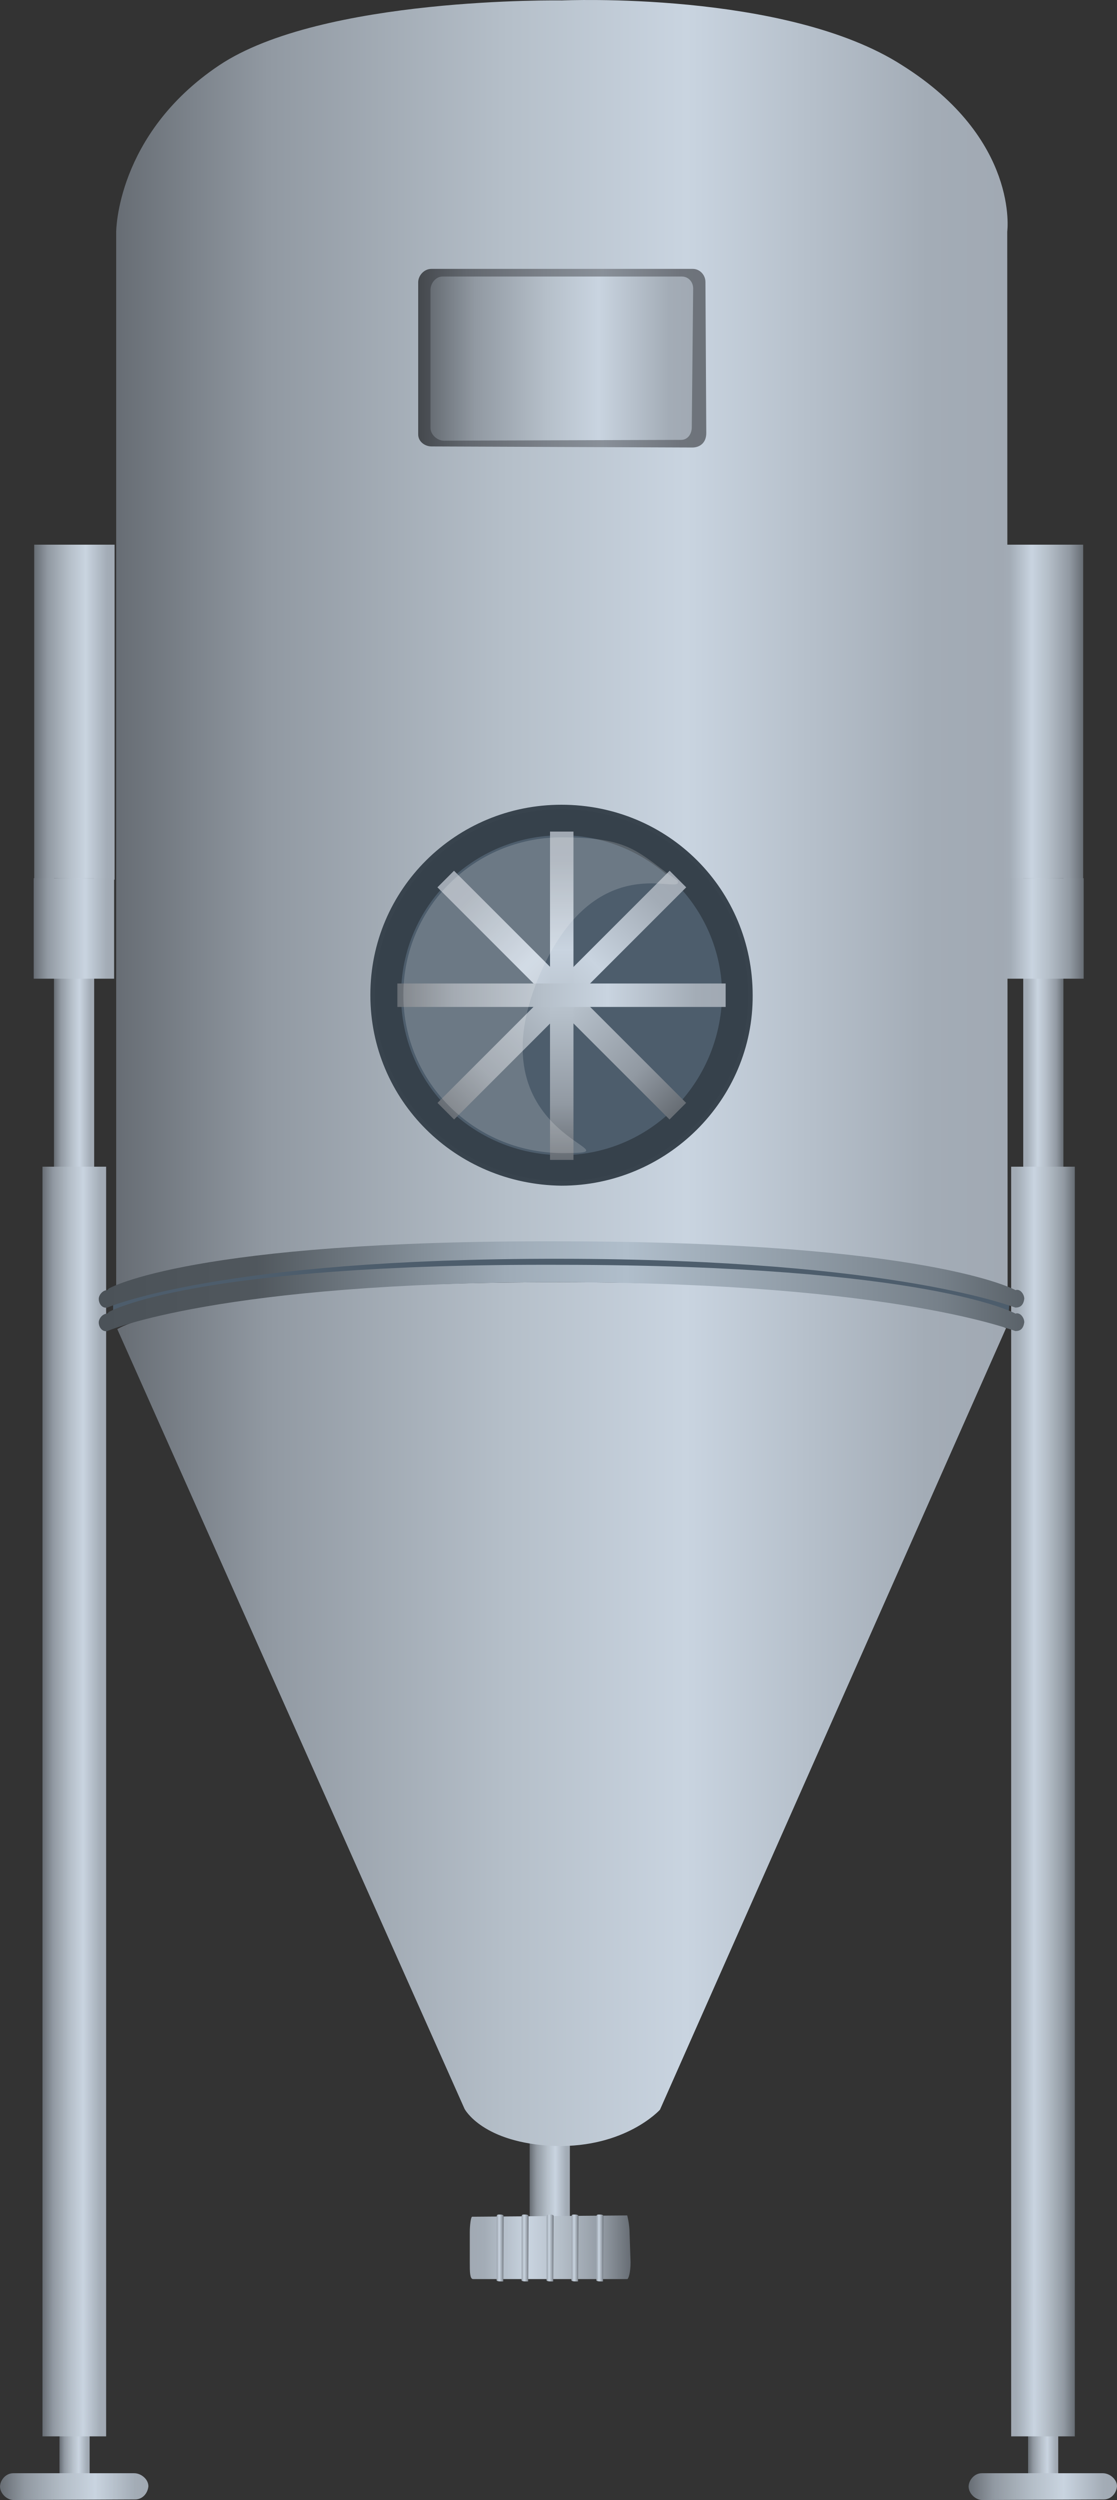 <?xml version="1.0" encoding="utf-8"?>
<!-- Generator: Adobe Illustrator 16.0.0, SVG Export Plug-In . SVG Version: 6.00 Build 0)  -->
<!DOCTYPE svg PUBLIC "-//W3C//DTD SVG 1.1//EN" "http://www.w3.org/Graphics/SVG/1.1/DTD/svg11.dtd">
<svg preserveAspectRatio="none"   version="1.1" id="图层_1" xmlns="http://www.w3.org/2000/svg" xmlns:xlink="http://www.w3.org/1999/xlink" x="0px" y="0px"
	 width="250.085px" height="559.697px" viewBox="158.383 3.619 250.085 559.697"
	 enable-background="new 158.383 3.619 250.085 559.697" xml:space="preserve">
<rect x="158.383" y="3.619" width="250.085" height="559.697" fill="#333333" stroke="none"/>
<g id="surface361">
	
		<linearGradient id="SVGID_1_" gradientUnits="userSpaceOnUse" x1="214.223" y1="176.803" x2="202.224" y2="176.803" gradientTransform="matrix(0.75 0 0 -0.75 125.301 621.109)">
		<stop  offset="0" style="stop-color:#A1A9B3"/>
		<stop  offset="0.09" style="stop-color:#A3ACB6"/>
		<stop  offset="0.36" style="stop-color:#C9D4E0"/>
		<stop  offset="0.56" style="stop-color:#B5BFC9"/>
		<stop  offset="0.83" style="stop-color:#9199A2"/>
		<stop  offset="1" style="stop-color:#676D74"/>
	</linearGradient>
	<path fill="url(#SVGID_1_)" d="M285.968,470.132h-9v36.75h9V470.132z"/>
	
		<linearGradient id="SVGID_2_" gradientUnits="userSpaceOnUse" x1="211.226" y1="190.307" x2="202.226" y2="190.307" gradientTransform="matrix(0.75 0 0 -0.75 236.888 692.115)">
		<stop  offset="0" style="stop-color:#A1A9B3"/>
		<stop  offset="0.09" style="stop-color:#A3ACB6"/>
		<stop  offset="0.36" style="stop-color:#C9D4E0"/>
		<stop  offset="0.56" style="stop-color:#B5BFC9"/>
		<stop  offset="0.83" style="stop-color:#9199A2"/>
		<stop  offset="1" style="stop-color:#676D74"/>
	</linearGradient>
	<path fill="url(#SVGID_2_)" d="M395.308,541.136h-6.75v16.5h6.75V541.136z"/>
	
		<linearGradient id="SVGID_3_" gradientUnits="userSpaceOnUse" x1="211.226" y1="190.307" x2="202.226" y2="190.307" gradientTransform="matrix(0.75 0 0 -0.75 20.03 692.115)">
		<stop  offset="0" style="stop-color:#A1A9B3"/>
		<stop  offset="0.09" style="stop-color:#A3ACB6"/>
		<stop  offset="0.36" style="stop-color:#C9D4E0"/>
		<stop  offset="0.56" style="stop-color:#B5BFC9"/>
		<stop  offset="0.83" style="stop-color:#9199A2"/>
		<stop  offset="1" style="stop-color:#676D74"/>
	</linearGradient>
	<path fill="url(#SVGID_3_)" d="M178.449,541.136h-6.75v16.5h6.75V541.136z"/>
	
		<linearGradient id="SVGID_4_" gradientUnits="userSpaceOnUse" x1="468.336" y1="8.37" x2="202.227" y2="8.37" gradientTransform="matrix(0.75 0 0 -0.75 32.724 154.695)">
		<stop  offset="0" style="stop-color:#A1A9B3"/>
		<stop  offset="0.09" style="stop-color:#A3ACB6"/>
		<stop  offset="0.36" style="stop-color:#C9D4E0"/>
		<stop  offset="0.56" style="stop-color:#B5BFC9"/>
		<stop  offset="0.83" style="stop-color:#9199A2"/>
		<stop  offset="1" style="stop-color:#676D74"/>
	</linearGradient>
	<path fill="url(#SVGID_4_)" d="M184.395,293.218c0,0,17.836-11.156,99.168-10.628c81.582,0.879,100.41,10.578,100.41,10.578
		l-0.078-237.699c0,0,2.758-20.691-23.461-37.195c-26.039-16.805-76.25-14.555-76.25-14.555c-0.039,0-53.773-0.883-76.781,14.555
		c-23.008,15.445-23.008,37.266-23.008,37.266V293.218z"/>
	
		<linearGradient id="SVGID_5_" gradientUnits="userSpaceOnUse" x1="467.528" y1="72.385" x2="202.226" y2="72.385" gradientTransform="matrix(0.75 0 0 -0.75 32.974 441.662)">
		<stop  offset="0" style="stop-color:#A1A9B3"/>
		<stop  offset="0.09" style="stop-color:#A3ACB6"/>
		<stop  offset="0.36" style="stop-color:#C9D4E0"/>
		<stop  offset="0.56" style="stop-color:#B5BFC9"/>
		<stop  offset="0.83" style="stop-color:#9199A2"/>
		<stop  offset="1" style="stop-color:#676D74"/>
	</linearGradient>
	<path fill="url(#SVGID_5_)" d="M184.645,301.183c0,0,16.121-10.5,99.238-10.5c83.011,0,99.738,10.285,99.738,10.285
		l-77.477,174.965c0,0-7.676,8.543-23.539,8.117c-16.211-0.617-20.211-8.301-20.211-8.301L184.645,301.183z"/>
	
		<linearGradient id="SVGID_6_" gradientUnits="userSpaceOnUse" x1="226.224" y1="151.303" x2="202.224" y2="151.303" gradientTransform="matrix(0.75 0 0 -0.75 14.371 276.535)">
		<stop  offset="0" style="stop-color:#A1A9B3"/>
		<stop  offset="0.09" style="stop-color:#A3ACB6"/>
		<stop  offset="0.36" style="stop-color:#C9D4E0"/>
		<stop  offset="0.56" style="stop-color:#B5BFC9"/>
		<stop  offset="0.83" style="stop-color:#9199A2"/>
		<stop  offset="1" style="stop-color:#676D74"/>
	</linearGradient>
	<path fill="url(#SVGID_6_)" d="M166.039,125.559h18v75h-18V125.559z"/>
	
		<linearGradient id="SVGID_7_" gradientUnits="userSpaceOnUse" x1="214.226" y1="147.802" x2="202.226" y2="147.802" gradientTransform="matrix(0.75 0 0 -0.75 18.795 351.167)">
		<stop  offset="0" style="stop-color:#A1A9B3"/>
		<stop  offset="0.09" style="stop-color:#A3ACB6"/>
		<stop  offset="0.36" style="stop-color:#C9D4E0"/>
		<stop  offset="0.56" style="stop-color:#B5BFC9"/>
		<stop  offset="0.83" style="stop-color:#9199A2"/>
		<stop  offset="1" style="stop-color:#676D74"/>
	</linearGradient>
	<path fill="url(#SVGID_7_)" d="M179.465,200.191h-9v80.25h9V200.191z"/>
	
		<linearGradient id="SVGID_8_" gradientUnits="userSpaceOnUse" x1="221.225" y1="11.807" x2="202.225" y2="11.807" gradientTransform="matrix(0.75 0 0 -0.75 16.226 415.791)">
		<stop  offset="0" style="stop-color:#A1A9B3"/>
		<stop  offset="0.09" style="stop-color:#A3ACB6"/>
		<stop  offset="0.36" style="stop-color:#C9D4E0"/>
		<stop  offset="0.56" style="stop-color:#B5BFC9"/>
		<stop  offset="0.83" style="stop-color:#9199A2"/>
		<stop  offset="1" style="stop-color:#676D74"/>
	</linearGradient>
	<path fill="url(#SVGID_8_)" d="M167.895,264.813h14.25v284.25h-14.25V264.813z"/>
	
		<linearGradient id="SVGID_9_" gradientUnits="userSpaceOnUse" x1="226.226" y1="186.306" x2="202.226" y2="186.306" gradientTransform="matrix(0.75 0 0 -0.75 14.264 351.205)">
		<stop  offset="0" style="stop-color:#A1A9B3"/>
		<stop  offset="0.09" style="stop-color:#A3ACB6"/>
		<stop  offset="0.36" style="stop-color:#C9D4E0"/>
		<stop  offset="0.56" style="stop-color:#B5BFC9"/>
		<stop  offset="0.83" style="stop-color:#9199A2"/>
		<stop  offset="1" style="stop-color:#676D74"/>
	</linearGradient>
	<path fill="url(#SVGID_9_)" d="M165.934,200.227h18v22.5h-18V200.227z"/>
	
		<linearGradient id="SVGID_10_" gradientUnits="userSpaceOnUse" x1="189.706" y1="151.303" x2="165.706" y2="151.303" gradientTransform="matrix(-0.75 0 0 -0.75 525.177 276.535)">
		<stop  offset="0" style="stop-color:#A1A9B3"/>
		<stop  offset="0.09" style="stop-color:#A3ACB6"/>
		<stop  offset="0.36" style="stop-color:#C9D4E0"/>
		<stop  offset="0.56" style="stop-color:#B5BFC9"/>
		<stop  offset="0.83" style="stop-color:#9199A2"/>
		<stop  offset="1" style="stop-color:#676D74"/>
	</linearGradient>
	<path fill="url(#SVGID_10_)" d="M400.898,125.559h-18v75h18V125.559z"/>
	
		<linearGradient id="SVGID_11_" gradientUnits="userSpaceOnUse" x1="177.703" y1="147.802" x2="165.703" y2="147.802" gradientTransform="matrix(-0.75 0 0 -0.75 520.754 351.167)">
		<stop  offset="0" style="stop-color:#A1A9B3"/>
		<stop  offset="0.09" style="stop-color:#A3ACB6"/>
		<stop  offset="0.36" style="stop-color:#C9D4E0"/>
		<stop  offset="0.56" style="stop-color:#B5BFC9"/>
		<stop  offset="0.83" style="stop-color:#9199A2"/>
		<stop  offset="1" style="stop-color:#676D74"/>
	</linearGradient>
	<path fill="url(#SVGID_11_)" d="M387.476,200.191h9v80.25h-9V200.191z"/>
	
		<linearGradient id="SVGID_12_" gradientUnits="userSpaceOnUse" x1="184.704" y1="11.807" x2="165.704" y2="11.807" gradientTransform="matrix(-0.75 0 0 -0.75 523.301 415.791)">
		<stop  offset="0" style="stop-color:#A1A9B3"/>
		<stop  offset="0.09" style="stop-color:#A3ACB6"/>
		<stop  offset="0.36" style="stop-color:#C9D4E0"/>
		<stop  offset="0.56" style="stop-color:#B5BFC9"/>
		<stop  offset="0.83" style="stop-color:#9199A2"/>
		<stop  offset="1" style="stop-color:#676D74"/>
	</linearGradient>
	<path fill="url(#SVGID_12_)" d="M399.023,264.813h-14.25v284.25h14.25V264.813z"/>
	
		<linearGradient id="SVGID_13_" gradientUnits="userSpaceOnUse" x1="189.702" y1="186.306" x2="165.702" y2="186.306" gradientTransform="matrix(-0.75 0 0 -0.75 525.284 351.205)">
		<stop  offset="0" style="stop-color:#A1A9B3"/>
		<stop  offset="0.09" style="stop-color:#A3ACB6"/>
		<stop  offset="0.36" style="stop-color:#C9D4E0"/>
		<stop  offset="0.56" style="stop-color:#B5BFC9"/>
		<stop  offset="0.83" style="stop-color:#9199A2"/>
		<stop  offset="1" style="stop-color:#676D74"/>
	</linearGradient>
	<path fill="url(#SVGID_13_)" d="M401.007,200.227h-18v22.5h18V200.227z"/>
	<path fill="#4D5D6C" stroke="#4D5D6C" stroke-linejoin="bevel" stroke-miterlimit="10" d="M184.207,293.773
		c0,0,25.051-12.527,99.566-11.183c74.433,1.433,100.218,11.281,100.218,11.281l-0.285,3.652c0,0-28.93-10.742-99.605-10.742
		c-70.644,0.242-99.894,10.648-99.894,10.648V293.773z"/>
	
		<linearGradient id="SVGID_14_" gradientUnits="userSpaceOnUse" x1="478.504" y1="191.479" x2="202.224" y2="191.479" gradientTransform="matrix(0.75 0 0 -0.75 28.828 437.817)">
		<stop  offset="0" style="stop-color:#5A6269"/>
		<stop  offset="0.09" style="stop-color:#768089"/>
		<stop  offset="0.43" style="stop-color:#B0BECB"/>
		<stop  offset="0.56" style="stop-color:#9EABB7"/>
		<stop  offset="0.83" style="stop-color:#50575D"/>
		<stop  offset="1" style="stop-color:#4B5258"/>
	</linearGradient>
	<path fill="url(#SVGID_14_)" d="M182.746,297.339c0,0,18.598-10.836,101-10.559c82.75,0.059,101.996,10.926,101.996,10.926
		c1.004-0.367,1.965,0.875,1.965,1.953c-0.211,1.43-0.879,1.953-1.965,1.953c0.254,0.227-26.016-10.852-101.996-10.926
		c-76.25-0.098-101.332,10.926-101.332,10.926c-1.168,0.227-1.918-0.875-1.918-1.953c0-0.82,0.836-1.953,1.918-1.953
		L182.746,297.339z"/>
	
		<linearGradient id="SVGID_15_" gradientUnits="userSpaceOnUse" x1="478.504" y1="191.479" x2="202.224" y2="191.479" gradientTransform="matrix(0.75 0 0 -0.75 28.828 432.56)">
		<stop  offset="0" style="stop-color:#5A6269"/>
		<stop  offset="0.09" style="stop-color:#768089"/>
		<stop  offset="0.43" style="stop-color:#B0BECB"/>
		<stop  offset="0.56" style="stop-color:#9EABB7"/>
		<stop  offset="0.83" style="stop-color:#50575D"/>
		<stop  offset="1" style="stop-color:#4B5258"/>
	</linearGradient>
	<path fill="url(#SVGID_15_)" d="M182.746,292.082c0,0,18.598-10.835,101-10.558c82.75,0.059,101.996,10.925,101.996,10.925
		c1.004-0.367,1.965,0.875,1.965,1.953c-0.211,1.43-0.879,1.953-1.965,1.953c0.254,0.227-26.016-10.852-101.996-10.926
		c-76.25-0.098-101.332,10.926-101.332,10.926c-1.168,0.227-1.918-0.875-1.918-1.953c0-0.82,0.836-1.953,1.918-1.953
		L182.746,292.082z"/>
	
		<linearGradient id="SVGID_16_" gradientUnits="userSpaceOnUse" x1="246.44" y1="197.304" x2="202.138" y2="197.304" gradientTransform="matrix(0.75 0 0 -0.75 6.779 708.293)">
		<stop  offset="0" style="stop-color:#A1A9B3"/>
		<stop  offset="0.09" style="stop-color:#A3ACB6"/>
		<stop  offset="0.36" style="stop-color:#C9D4E0"/>
		<stop  offset="0.56" style="stop-color:#B5BFC9"/>
		<stop  offset="0.83" style="stop-color:#9199A2"/>
		<stop  offset="1" style="stop-color:#676D74"/>
	</linearGradient>
	<path fill="url(#SVGID_16_)" d="M161.449,557.316h27c1.5,0,3.16,1.313,3.16,2.934c-0.16,1.566-1.316,2.93-2.945,2.93l-27.215,0.137
		c-1.5,0-3.066-1.449-3.066-3.066c0.066-1.434,1.316-2.934,2.945-2.934H161.449z"/>
	
		<linearGradient id="SVGID_17_" gradientUnits="userSpaceOnUse" x1="246.439" y1="197.304" x2="202.137" y2="197.304" gradientTransform="matrix(0.75 0 0 -0.75 223.638 708.293)">
		<stop  offset="0" style="stop-color:#A1A9B3"/>
		<stop  offset="0.09" style="stop-color:#A3ACB6"/>
		<stop  offset="0.36" style="stop-color:#C9D4E0"/>
		<stop  offset="0.56" style="stop-color:#B5BFC9"/>
		<stop  offset="0.83" style="stop-color:#9199A2"/>
		<stop  offset="1" style="stop-color:#676D74"/>
	</linearGradient>
	<path fill="url(#SVGID_17_)" d="M378.308,557.316h27c1.5,0,3.16,1.313,3.16,2.934c-0.16,1.566-1.316,2.93-2.945,2.93l-27.215,0.137
		c-1.5,0-3.066-1.449-3.066-3.066c0.066-1.434,1.316-2.934,2.945-2.934H378.308z"/>
	
		<linearGradient id="SVGID_18_" gradientUnits="userSpaceOnUse" x1="10.806" y1="365.707" x2="10.806" y2="317.707" gradientTransform="matrix(0 -0.75 -0.75 0 537.842 514.829)">
		<stop  offset="0" style="stop-color:#A1A9B3"/>
		<stop  offset="0.09" style="stop-color:#A3ACB6"/>
		<stop  offset="0.36" style="stop-color:#C9D4E0"/>
		<stop  offset="0.56" style="stop-color:#B5BFC9"/>
		<stop  offset="0.83" style="stop-color:#9199A2"/>
		<stop  offset="1" style="stop-color:#676D74"/>
	</linearGradient>
	<path fill="url(#SVGID_18_)" d="M263.563,510.101v-6.75c0-1.5,0.238-3.461,0.531-3.461l34.718-0.289c0,0,0.527,1.953,0.527,4.012
		l0.223,6.488c0,2.25-0.457,3.75-0.75,3.75h-34.5c-0.75,0-0.75-1.668-0.75-3.723V510.101z"/>
	
		<linearGradient id="SVGID_19_" gradientUnits="userSpaceOnUse" x1="11.289" y1="365.704" x2="11.289" y2="363.605" gradientTransform="matrix(0 -0.75 -0.75 0 543.844 515.356)">
		<stop  offset="0" style="stop-color:#A1A9B3"/>
		<stop  offset="0.09" style="stop-color:#A3ACB6"/>
		<stop  offset="0.36" style="stop-color:#C9D4E0"/>
		<stop  offset="0.56" style="stop-color:#B5BFC9"/>
		<stop  offset="0.83" style="stop-color:#9199A2"/>
		<stop  offset="1" style="stop-color:#676D74"/>
	</linearGradient>
	<path fill="url(#SVGID_19_)" d="M269.566,514.378v-14.25c0-0.75,0.227-0.727,0.508-0.727c0.992-0.023,1.066,0.164,1.066,0.367
		l-0.074,14.609c0,0-0.156,0-0.438,0c-1.063,0-1.063-0.164-1.063-0.367V514.378z"/>
	
		<linearGradient id="SVGID_20_" gradientUnits="userSpaceOnUse" x1="11.289" y1="365.705" x2="11.289" y2="363.605" gradientTransform="matrix(0 -0.75 -0.75 0 555.028 515.356)">
		<stop  offset="0" style="stop-color:#A1A9B3"/>
		<stop  offset="0.09" style="stop-color:#A3ACB6"/>
		<stop  offset="0.36" style="stop-color:#C9D4E0"/>
		<stop  offset="0.56" style="stop-color:#B5BFC9"/>
		<stop  offset="0.83" style="stop-color:#9199A2"/>
		<stop  offset="1" style="stop-color:#676D74"/>
	</linearGradient>
	<path fill="url(#SVGID_20_)" d="M280.75,514.378v-14.25c0-0.75,0.227-0.727,0.508-0.727c0.992-0.023,1.066,0.164,1.066,0.367
		l-0.074,14.609c0,0-0.156,0-0.438,0c-1.063,0-1.063-0.164-1.063-0.367V514.378z"/>
	
		<linearGradient id="SVGID_21_" gradientUnits="userSpaceOnUse" x1="11.289" y1="365.705" x2="11.289" y2="363.606" gradientTransform="matrix(0 -0.75 -0.75 0 560.595 515.356)">
		<stop  offset="0" style="stop-color:#A1A9B3"/>
		<stop  offset="0.09" style="stop-color:#A3ACB6"/>
		<stop  offset="0.36" style="stop-color:#C9D4E0"/>
		<stop  offset="0.56" style="stop-color:#B5BFC9"/>
		<stop  offset="0.83" style="stop-color:#9199A2"/>
		<stop  offset="1" style="stop-color:#676D74"/>
	</linearGradient>
	<path fill="url(#SVGID_21_)" d="M286.316,514.378v-14.25c0-0.75,0.227-0.727,0.508-0.727c0.992-0.023,1.066,0.164,1.066,0.367
		l-0.074,14.609c0,0-0.156,0-0.438,0c-1.063,0-1.063-0.164-1.063-0.367V514.378z"/>
	
		<linearGradient id="SVGID_22_" gradientUnits="userSpaceOnUse" x1="11.289" y1="365.705" x2="11.289" y2="363.605" gradientTransform="matrix(0 -0.75 -0.75 0 566.18 515.356)">
		<stop  offset="0" style="stop-color:#A1A9B3"/>
		<stop  offset="0.09" style="stop-color:#A3ACB6"/>
		<stop  offset="0.36" style="stop-color:#C9D4E0"/>
		<stop  offset="0.56" style="stop-color:#B5BFC9"/>
		<stop  offset="0.83" style="stop-color:#9199A2"/>
		<stop  offset="1" style="stop-color:#676D74"/>
	</linearGradient>
	<path fill="url(#SVGID_22_)" d="M291.902,514.378v-14.25c0-0.75,0.227-0.727,0.508-0.727c0.992-0.023,1.066,0.164,1.066,0.367
		l-0.074,14.609c0,0-0.156,0-0.438,0c-1.063,0-1.063-0.164-1.063-0.367V514.378z"/>
	
		<linearGradient id="SVGID_23_" gradientUnits="userSpaceOnUse" x1="11.289" y1="365.705" x2="11.289" y2="363.605" gradientTransform="matrix(0 -0.75 -0.75 0 549.427 515.356)">
		<stop  offset="0" style="stop-color:#A1A9B3"/>
		<stop  offset="0.09" style="stop-color:#A3ACB6"/>
		<stop  offset="0.36" style="stop-color:#C9D4E0"/>
		<stop  offset="0.56" style="stop-color:#B5BFC9"/>
		<stop  offset="0.83" style="stop-color:#9199A2"/>
		<stop  offset="1" style="stop-color:#676D74"/>
	</linearGradient>
	<path fill="url(#SVGID_23_)" d="M275.148,514.378v-14.25c0-0.75,0.227-0.727,0.508-0.727c0.992-0.023,1.066,0.164,1.066,0.367
		l-0.074,14.609c0,0-0.156,0-0.438,0c-1.063,0-1.063-0.164-1.063-0.367V514.378z"/>
	
		<linearGradient id="SVGID_24_" gradientUnits="userSpaceOnUse" x1="288.226" y1="174.642" x2="202.227" y2="174.642" gradientTransform="matrix(0.75 0 0 -0.75 100.341 214.793)">
		<stop  offset="0" style="stop-color:#6D737A"/>
		<stop  offset="0.09" style="stop-color:#6F747C"/>
		<stop  offset="0.36" style="stop-color:#899099"/>
		<stop  offset="0.56" style="stop-color:#7B8189"/>
		<stop  offset="0.83" style="stop-color:#62676E"/>
		<stop  offset="1" style="stop-color:#44484D"/>
	</linearGradient>
	<path fill="url(#SVGID_24_)" d="M255.012,63.816h58.5c1.5,0,2.813,1.313,2.813,2.93l0.188,33.82c0,2.25-1.504,3.242-3.133,3.242
		l-58.367-0.242c-1.5,0-3-1.07-3-2.691V66.816c0-1.5,1.316-3,2.945-3H255.012z"/>
	
		<linearGradient id="SVGID_25_" gradientUnits="userSpaceOnUse" x1="280.64" y1="176.803" x2="202.224" y2="176.803" gradientTransform="matrix(0.75 0 0 -0.75 103.094 216.504)">
		<stop  offset="0" style="stop-color:#A1A9B3"/>
		<stop  offset="0.09" style="stop-color:#A3ACB6"/>
		<stop  offset="0.36" style="stop-color:#C9D4E0"/>
		<stop  offset="0.56" style="stop-color:#B5BFC9"/>
		<stop  offset="0.83" style="stop-color:#9199A2"/>
		<stop  offset="1" style="stop-color:#676D74"/>
	</linearGradient>
	<path fill="url(#SVGID_25_)" d="M257.762,65.527h53.25c1.5,0,2.563,1.199,2.563,2.68l-0.313,31.07c0,1.5-0.895,2.82-2.383,2.82
		l-53.117,0.18c-1.5,0-3-1.383-3-2.863V68.527c0-1.5,1.207-3,2.695-3H257.762z"/>
	<path fill="#36414B" stroke="#38434D" stroke-linejoin="bevel" stroke-miterlimit="10" d="M241.805,226.281
		c0-23.25,18.895-42,42.269-42c23.73,0,42.324,18.852,42.324,42.145c0.156,23.105-18.949,42.141-42.324,42.141
		c-23.519-0.285-42.269-18.926-42.269-42.141V226.281z"/>
	<path fill="#4D5D6C" stroke="#4D5D6C" stroke-linejoin="bevel" stroke-miterlimit="10" d="M248.676,226.363
		c0-19.5,15.832-35.25,35.414-35.25c19.336,0,35.461,15.797,35.461,35.313c-0.375,19.438-15.875,35.309-35.461,35.309
		c-19.664-0.121-35.414-15.859-35.414-35.309V226.363z"/>
	
		<linearGradient id="SVGID_26_" gradientUnits="userSpaceOnUse" x1="165.714" y1="238.39" x2="67.718" y2="238.39" gradientTransform="matrix(0.53 -0.53 -0.53 -0.53 348.706 414.727)">
		<stop  offset="0" style="stop-color:#A1A9B3"/>
		<stop  offset="0.09" style="stop-color:#A3ACB6"/>
		<stop  offset="0.36" style="stop-color:#C9D4E0"/>
		<stop  offset="0.56" style="stop-color:#B5BFC9"/>
		<stop  offset="0.83" style="stop-color:#9199A2"/>
		<stop  offset="1" style="stop-color:#676D74"/>
	</linearGradient>
	<path fill="url(#SVGID_26_)" d="M256.336,250.531l3.715,3.715l51.968-51.973l-3.711-3.711L256.336,250.531z"/>
	
		<linearGradient id="SVGID_27_" gradientUnits="userSpaceOnUse" x1="139.888" y1="264.216" x2="41.892" y2="264.216" gradientTransform="matrix(-0.53 -0.53 0.53 -0.53 192.237 414.727)">
		<stop  offset="0" style="stop-color:#A1A9B3"/>
		<stop  offset="0.09" style="stop-color:#A3ACB6"/>
		<stop  offset="0.36" style="stop-color:#C9D4E0"/>
		<stop  offset="0.56" style="stop-color:#B5BFC9"/>
		<stop  offset="0.83" style="stop-color:#9199A2"/>
		<stop  offset="1" style="stop-color:#676D74"/>
	</linearGradient>
	<path fill="url(#SVGID_27_)" d="M312,250.531l-3.715,3.715l-51.968-51.973l3.711-3.711L312,250.531z"/>
	
		<linearGradient id="SVGID_28_" gradientUnits="userSpaceOnUse" x1="205.723" y1="201.302" x2="205.723" y2="103.302" gradientTransform="matrix(0.75 0 0 -0.75 129.86 340.77)">
		<stop  offset="0" style="stop-color:#A1A9B3"/>
		<stop  offset="0.09" style="stop-color:#A3ACB6"/>
		<stop  offset="0.36" style="stop-color:#C9D4E0"/>
		<stop  offset="0.56" style="stop-color:#B5BFC9"/>
		<stop  offset="0.83" style="stop-color:#9199A2"/>
		<stop  offset="1" style="stop-color:#676D74"/>
	</linearGradient>
	<path fill="url(#SVGID_28_)" d="M286.777,189.793h-5.25v73.5h5.25V189.793z"/>
	
		<linearGradient id="SVGID_29_" gradientUnits="userSpaceOnUse" x1="300.224" y1="197.801" x2="202.225" y2="197.801" gradientTransform="matrix(0.75 0 0 -0.75 95.678 374.776)">
		<stop  offset="0" style="stop-color:#A1A9B3"/>
		<stop  offset="0.09" style="stop-color:#A3ACB6"/>
		<stop  offset="0.36" style="stop-color:#C9D4E0"/>
		<stop  offset="0.56" style="stop-color:#B5BFC9"/>
		<stop  offset="0.83" style="stop-color:#9199A2"/>
		<stop  offset="1" style="stop-color:#676D74"/>
	</linearGradient>
	<path fill="url(#SVGID_29_)" d="M247.348,223.801v5.25h73.5v-5.25H247.348z"/>
	<path fill="#FFFFFF" fill-opacity="0.172" d="M248.691,226.332c0-19.5,15.832-35.25,35.414-35.25
		c15.586,0,16.934,3.313,25.988,9.711c1.598,3.789-18.492-8.395-31.132,21.648c-15.27,36.891,24.73,39.328,5.144,39.328
		c-19.664-0.188-35.414-15.926-35.414-35.344V226.332z"/>
</g>
</svg>
